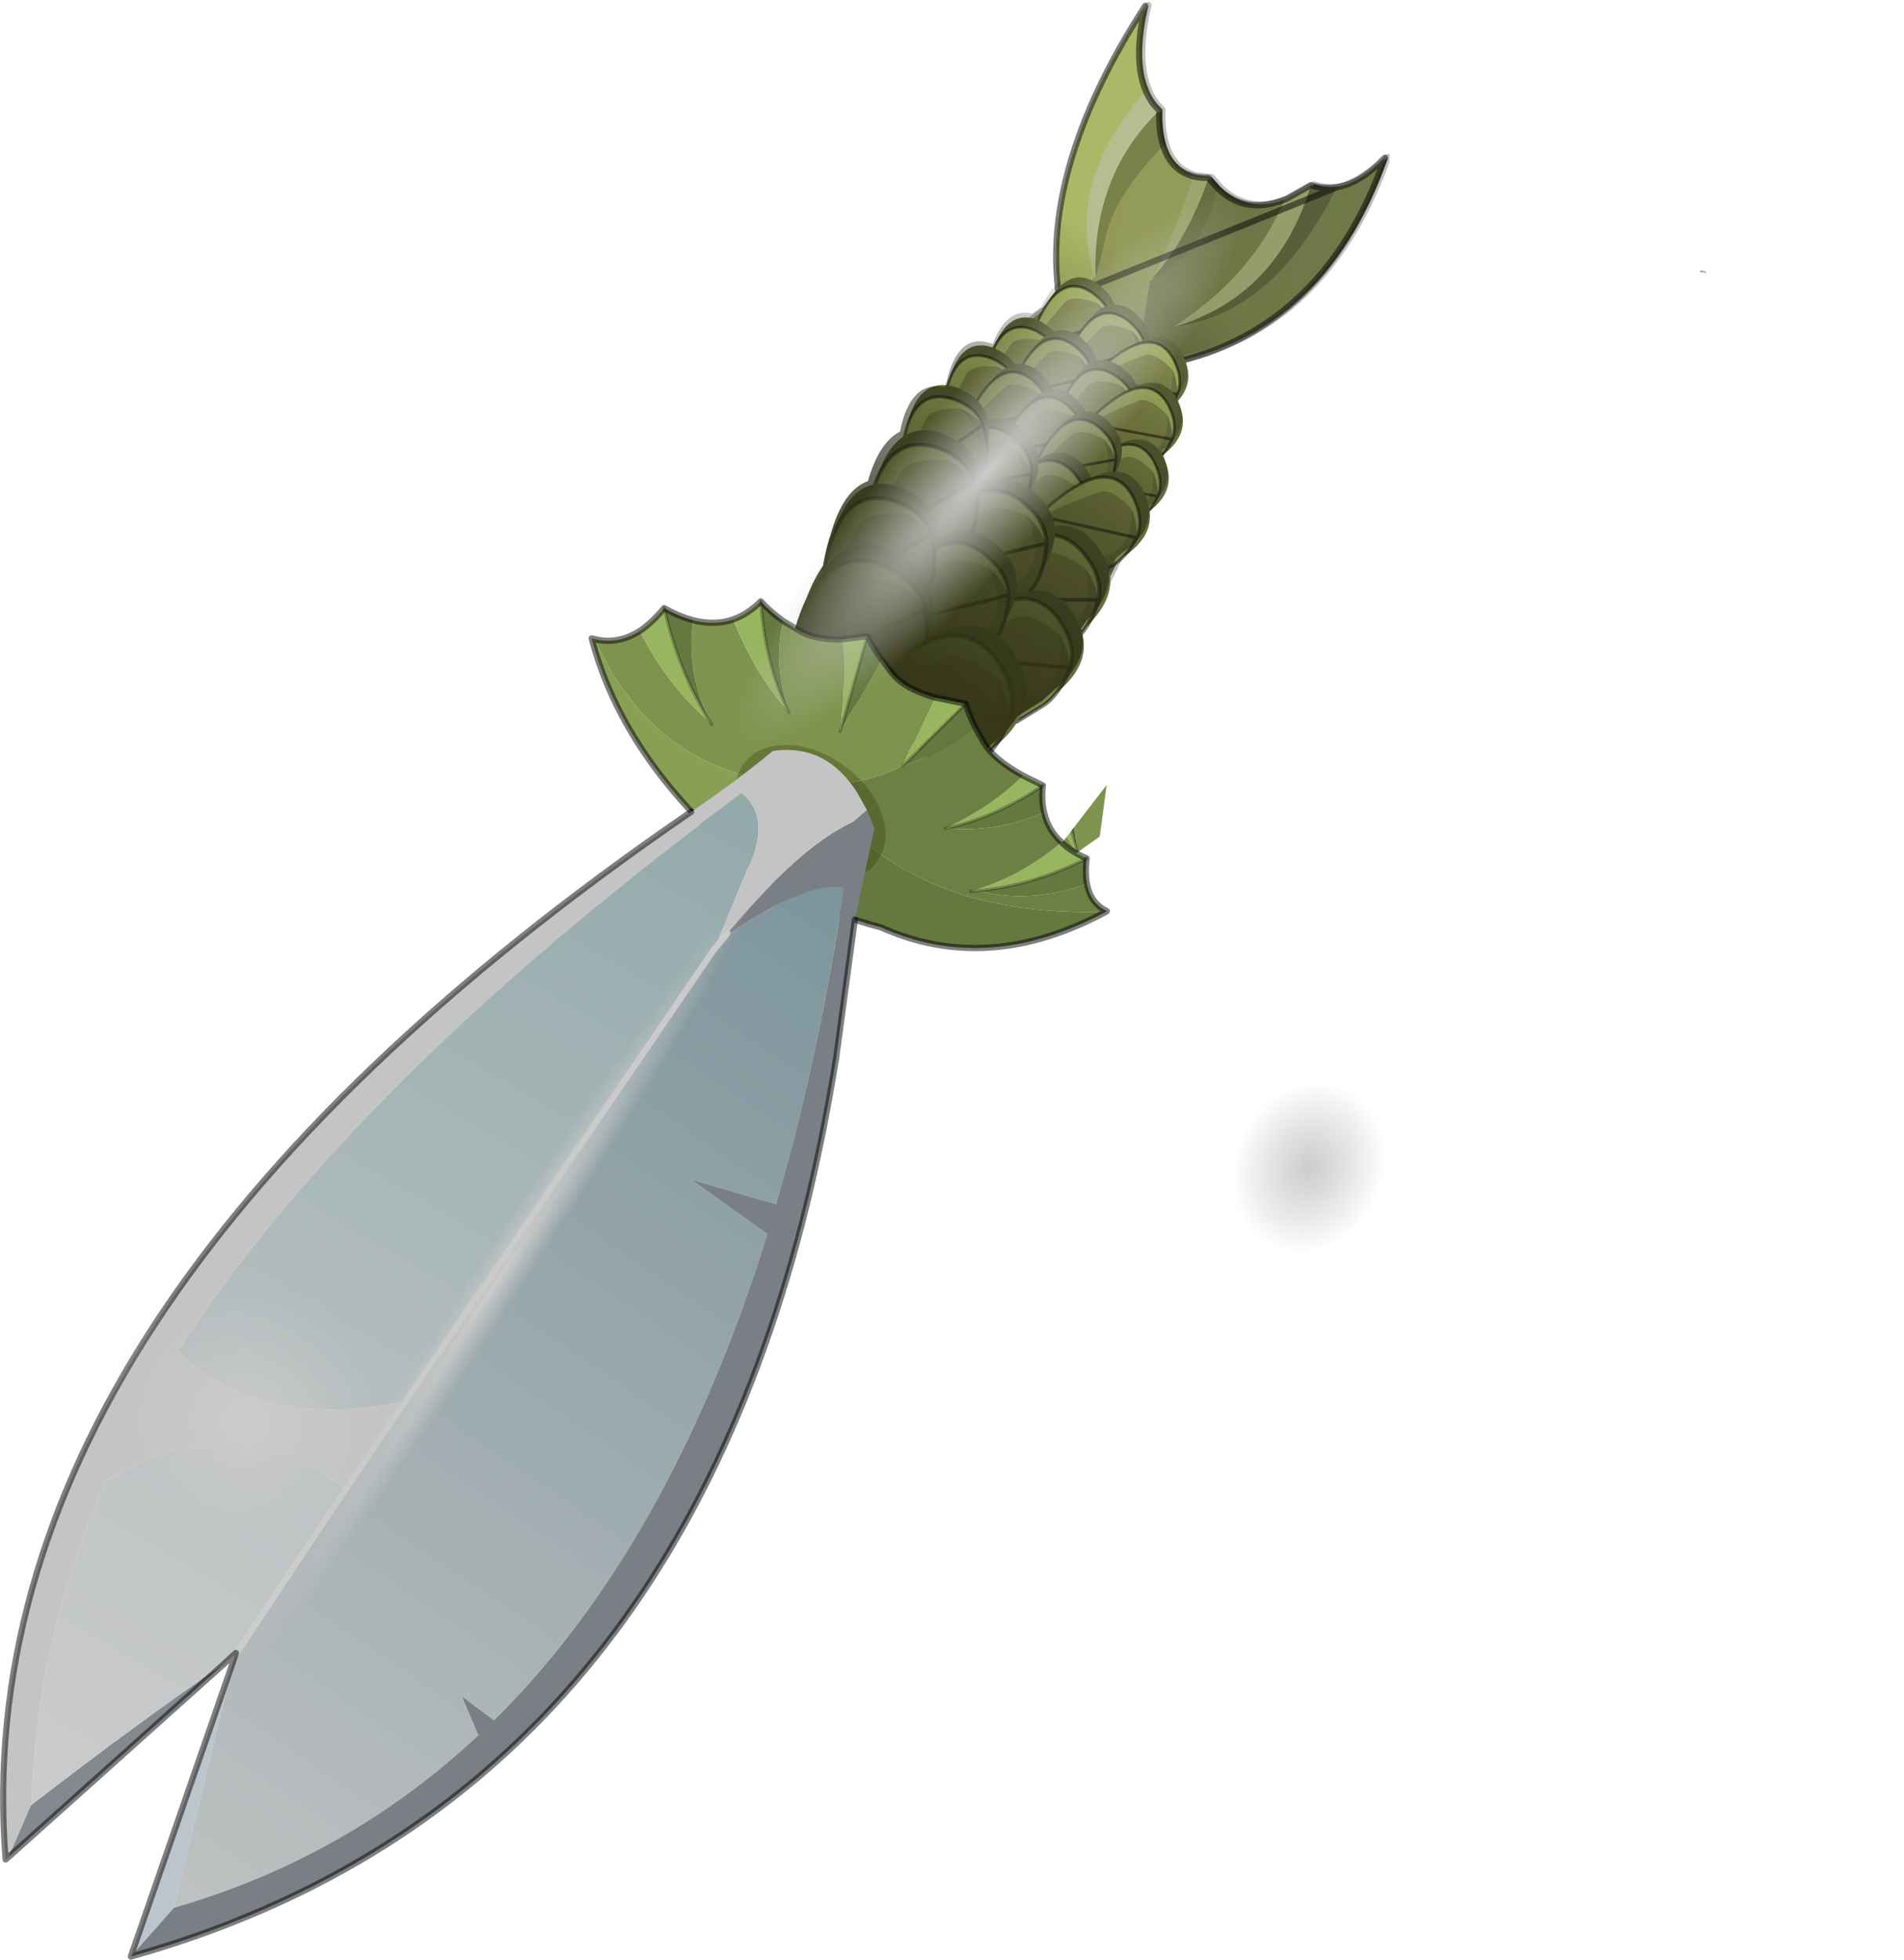 <svg viewBox="0 0 392.43 403.82" xmlns="http://www.w3.org/2000/svg" xmlns:xlink="http://www.w3.org/1999/xlink"><g transform="translate(-111.4 -23.703)"><use transform="translate(94.609 55.376) scale(1.295)" width="379.3" height="306.35" xlink:href="#a"/><use transform="matrix(.587 .324 -.363 .698 376.1 240.95)" width="45.6" height="45.6" xlink:href="#b"/><use transform="translate(34.65 13.7)" width="436.4" height="418.9" xlink:href="#c"/></g><defs><radialGradient id="r" cx="0" cy="0" r="819.2" gradientTransform="translate(.2 .5)" gradientUnits="userSpaceOnUse"><stop stop-color="#656e3a" offset="0"/><stop stop-color="#acbda4" offset="1"/></radialGradient><radialGradient id="s" cx="0" cy="0" r="819.2" gradientTransform="translate(.2 .5)" gradientUnits="userSpaceOnUse"><stop stop-color="#4b512b" offset="0"/><stop stop-color="#acbda4" offset="1"/></radialGradient><radialGradient id="t" cx="0" cy="0" r="819.2" gradientTransform="translate(.2 .5)" gradientUnits="userSpaceOnUse"><stop stop-color="#929863" offset="0"/><stop stop-color="#acbda4" offset="1"/></radialGradient><radialGradient id="u" cx="0" cy="0" r="819.2" gradientTransform="translate(.2 .5)" gradientUnits="userSpaceOnUse"><stop stop-color="#9ca168" offset="0"/><stop stop-color="#acbda4" offset="1"/></radialGradient><radialGradient id="v" cx="0" cy="0" r="819.2" gradientTransform="translate(.2 .5)" gradientUnits="userSpaceOnUse"><stop stop-color="#5d6635" offset="0"/><stop stop-color="#acbda4" offset="1"/></radialGradient><radialGradient id="w" cx="0" cy="0" r="819.2" gradientTransform="translate(.2 .5)" gradientUnits="userSpaceOnUse"><stop stop-color="#757c41" offset="0"/><stop stop-color="#acbda4" offset="1"/></radialGradient><radialGradient id="x" cx="0" cy="0" r="819.2" gradientTransform="translate(.2 .5)" gradientUnits="userSpaceOnUse"><stop stop-color="#aab961" offset="0"/><stop stop-color="#acbda4" offset="1"/></radialGradient><radialGradient id="y" cx="0" cy="0" r="819.2" gradientTransform="translate(.2 .5)" gradientUnits="userSpaceOnUse"><stop stop-color="#b9bd90" offset="0"/><stop stop-color="#acbda4" offset="1"/></radialGradient><radialGradient id="z" cx="0" cy="0" r="819.2" gradientTransform="translate(.2 .5)" gradientUnits="userSpaceOnUse"><stop stop-color="#909750" offset="0"/><stop stop-color="#acbda4" offset="1"/></radialGradient><radialGradient id="B" cx="0" cy="0" r="819.2" gradientTransform="translate(-54.35 .5)" gradientUnits="userSpaceOnUse"><stop stop-color="#4b512b" offset="0"/><stop stop-color="#acbda4" offset="1"/></radialGradient><radialGradient id="C" cx="0" cy="0" r="819.2" gradientTransform="translate(-54.35 .5)" gradientUnits="userSpaceOnUse"><stop stop-color="#929863" offset="0"/><stop stop-color="#acbda4" offset="1"/></radialGradient><radialGradient id="D" cx="0" cy="0" r="819.2" gradientTransform="translate(-54.35 .5)" gradientUnits="userSpaceOnUse"><stop stop-color="#656e3a" offset="0"/><stop stop-color="#acbda4" offset="1"/></radialGradient><radialGradient id="E" cx="0" cy="0" r="819.2" gradientTransform="translate(-54.35 .5)" gradientUnits="userSpaceOnUse"><stop stop-color="#aab961" offset="0"/><stop stop-color="#acbda4" offset="1"/></radialGradient><radialGradient id="F" cx="0" cy="0" r="819.2" gradientTransform="translate(-54.35 .5)" gradientUnits="userSpaceOnUse"><stop stop-color="#757c41" offset="0"/><stop stop-color="#acbda4" offset="1"/></radialGradient><radialGradient id="G" cx="0" cy="0" r="819.2" gradientTransform="translate(-54.35 .5)" gradientUnits="userSpaceOnUse"><stop stop-color="#909750" offset="0"/><stop stop-color="#acbda4" offset="1"/></radialGradient><radialGradient id="H" cx="0" cy="0" r="819.2" gradientTransform="translate(-54.35 .5)" gradientUnits="userSpaceOnUse"><stop stop-color="#5d6635" offset="0"/><stop stop-color="#acbda4" offset="1"/></radialGradient><radialGradient id="I" cx="0" cy="0" r="819.2" gradientTransform="translate(-54.35 .5)" gradientUnits="userSpaceOnUse"><stop stop-color="#9ca168" offset="0"/><stop stop-color="#acbda4" offset="1"/></radialGradient><radialGradient id="O" cx="0" cy="0" r="819.2" gradientUnits="userSpaceOnUse"><stop stop-color="#909750" offset="0"/><stop stop-color="#acbda4" offset="1"/></radialGradient><radialGradient id="Y" cx="0" cy="0" r="819.2" gradientTransform="translate(22.8 22.8) scale(.028)" gradientUnits="userSpaceOnUse"><stop stop-color="#ccc" offset="0"/><stop stop-color="#c5c5c5" stop-opacity="0" offset="1"/></radialGradient><g id="a" transform="translate(27.4 12.95)"><clipPath id="e" transform="translate(27.4 12.95)"><use transform="translate(-27.4 -12.95)" width="379.3" height="306.35" xlink:href="#d"/></clipPath><g clip-path="url(#e)"><use transform="matrix(.995 .013 -.013 .995 .569 1.98)" width="289.85" height="264.25" xlink:href="#f"/><use transform="matrix(.383 .359 -.421 .449 164.4 103.1)" width="45.6" height="45.6" xlink:href="#b"/></g></g><g id="d"><path d="m34.9 190 2.45 4.3-4.65-1.7q-1.3 2.2-1.25 5 .05 4.1 2.9 6.9l.15.15 3.95-3.8-1.8 5.35q2.15 1.15 4.7 1.1 3.15-.05 5.55-1.75l-2.65-3.95 4.6 2.1q2.3-2.7 2.25-6.35-.05-3.3-1.95-5.8l-4.35 2.65 2.4-4.5q-2.65-2.1-6.1-2.05-3.6.05-6.2 2.35m95.4-85.55-1.05 7.8 1.05-7.8 2.9-21.7L249.95-.3l65.1 20.95-114.8 188.95-183.6 73-37.4-51.85 53.3-79.7 97.75-46.6 5.9-2.85-5.9 2.85" fill-opacity=".4" fill-rule="evenodd" transform="translate(27.4 12.95)"/><path d="m256 5.75 21.35 6.9L294.95.1m55.95 19.5-8.45 14 36.75 11.8m-230.1 58.45 11.5-8.15 1.1-8.2M39.75 173.6l20.2-9.6 9.95-14.9m-7.6 53.85q2.6-2.3 6.2-2.35 3.45-.05 6.1 2.05l-2.4 4.5 4.35-2.65q1.9 2.5 1.95 5.8.05 3.65-2.25 6.35l-4.6-2.1 2.65 3.95q-2.4 1.7-5.55 1.75-2.55.05-4.7-1.1l1.8-5.35-3.95 3.8-.15-.15q-2.85-2.8-2.9-6.9-.05-2.8 1.25-5l4.65 1.7-2.45-4.3m95.4-85.55 5.9-2.85m-6.95 10.65 1.05-7.8L59.95 164l-53.3 79.7 37.4 51.85 183.6-73L342.45 33.6l-65.1-20.95L160.6 95.7l-2.9 21.7m-107.3 187-6.35-8.85-26.95 10.7m218.15-86.75-7.6 3.05-18.8 30.9M5.15 245.9l1.5-2.2-6.55-9.1" fill="none" stroke="#000" stroke-linecap="round" stroke-linejoin="round" stroke-width=".25"/></g><g id="f" transform="translate(1.8 .75)"><use transform="translate(150.15 115.45)" width="30.3" height="15.2" xlink:href="#g"/><use transform="translate(-1.8 -.75)" width="289.85" height="264.25" xlink:href="#h"/><use transform="translate(31.8 161.75)" width="45.6" height="45.6" xlink:href="#b"/><use transform="matrix(2.557 -2.291 .117 .131 38.4 222.55)" width="45.6" height="45.6" xlink:href="#b"/><use transform="matrix(2.188 -1.397 .294 .461 154.4 87.5)" width="45.6" height="45.6" xlink:href="#b"/></g><g id="h" transform="translate(.5 .75)"><use transform="translate(168.4 -.5)" width="120.95" height="119.05" xlink:href="#i"/><use transform="translate(172.05 -.75)" width="116.8" height="112.75" xlink:href="#j"/><use transform="matrix(.994 -.11 .11 .994 141.73 75.606)" width="64.95" height="72" xlink:href="#k"/><use transform="translate(159.05 100.3)" width="22.65" height="23.65" xlink:href="#l"/><use transform="translate(-.5 101.05)" width="180.45" height="162.45" xlink:href="#m"/></g><g id="i" transform="translate(2.6 .5)"><use transform="translate(4.35 -.5)" width="114" height="111.5" xlink:href="#n"/><use transform="translate(58.35 -.5)" width="59.45" height="57.5" xlink:href="#o"/><use transform="translate(-2.6 37.3)" width="84.7" height="81.25" xlink:href="#p"/></g><g id="q"><path d="M85.1 31.1q3.35 5.35 10.25 4.45-8.2 10.6-22.85 15.4h-.05q11.8 1.5 23.1-7.1 4.35-3.35 8.6-8.15 3.9.25 8.85-2.7-7.75 11.35-17.45 17.2-10.45 6.3-23.2 6.3H72l-4.45 8.4q-8.1 14.3-18.05 24.85-7.35 7.8-15.7 13.6-5.9 4.05-12.3 7.15L9.9 97.3l-1.25-1.4h.05l.15-.45q13.4 3.75 29.55-5.7l.35-.2Q54.7 76.35 66.6 51.9l.95-2.05L70.6 43l.05-.1.55-.15q9.05-2.15 13.9-11.65M9.9 97.3l-1.2-1.4 1.2 1.4" fill="url(#r)" fill-rule="evenodd" transform="translate(.5 .5)"/><path d="M100.1 34.35q1.85 1.15 4.05 1.35-4.25 4.8-8.6 8.15-11.3 8.6-23.1 7.1h.05q13.9-.45 23.05-10.5 2.45-2.7 4.55-6.1" fill="url(#s)" fill-rule="evenodd" transform="translate(.5 .5)"/><path d="M95.35 35.55h.2l4.55-1.2q-2.1 3.4-4.55 6.1Q86.4 50.5 72.5 50.95q14.65-4.8 22.85-15.4" fill="url(#t)" fill-rule="evenodd" transform="translate(.5 .5)"/><path d="m81.75 28.35 2.35.85q-5.8 8.6-12.65 13.1 5.95-7.15 10.3-13.95" fill="url(#u)" fill-rule="evenodd" transform="translate(.5 .5)"/><path d="m84.1 29.2 1 1.9q-4.85 9.5-13.9 11.65l-.55.15.05-.1.75-.5-.25.45.25-.45q6.85-4.5 12.65-13.1" fill="url(#v)" fill-rule="evenodd" transform="translate(.5 .5)"/><path d="M79 16.8q-.95 3.25-.8 5.65-7.1 4.25-10.65 8.6-1.2 1.45-2 2.95l-3.15 5.9-.05.05-.35.65.05-.15.1-.45q1.65-7.3 5.4-12.8Q71.9 20.75 79 16.8" fill="url(#w)" fill-rule="evenodd" transform="translate(.5 .5)"/><path d="M8.65 95.9 7.6 94.65 0 86q2.35-3.55 4.85-6.85 19.7-26.2 49.7-36.8l.95-.35q1.2-12.05 9.6-24.25Q71.15 8.9 81 0q-4.2 7.95-3.35 13.25-6.3 4.15-10.1 9.05Q61.4 30.25 62 40.1l-5.6 3.7q-10.15 7.85-4.8 15-6.4-2.6-15.75 2.55-16.15 14.5-24.05 28.4-1.65 2.85-2.95 5.7l-.15.45h-.05M7.6 94.65l1.1 1.25-1.1-1.25" fill="url(#x)" fill-rule="evenodd" transform="translate(.5 .5)"/><path d="M77.65 13.25q.3 1.95 1.35 3.55-7.1 3.95-11.45 10.4-3.75 5.5-5.4 12.8l-.15.1q-.6-9.85 5.55-17.8 3.8-4.9 10.1-9.05" fill="url(#y)" fill-rule="evenodd" transform="translate(.5 .5)"/><path d="M78.2 22.45q.25 4.1 3.55 5.9-4.35 6.8-10.3 13.95l-.75.5-.1.2-3.05 6.85-.95 2.05Q54.7 76.35 38.75 89.55l-.35.2q-16.15 9.45-29.55 5.7 1.3-2.85 2.95-5.7 7.9-13.9 24.05-28.4Q45.2 56.2 51.6 58.8q-5.35-7.15 4.8-15l5.6-3.7.15-.1-.1.45-.05.15.35-.65.05-.05 3.15-5.9q.8-1.5 2-2.95 3.55-4.35 10.65-8.6M62 40.1l.05.35-.05-.35" fill="url(#z)" fill-rule="evenodd" transform="translate(.5 .5)"/><path d="M85.1 31.1q3.35 5.35 10.25 4.45h.2l4.55-1.2q1.85 1.15 4.05 1.35 3.9.25 8.85-2.7-7.75 11.35-17.45 17.2-10.45 6.3-23.2 6.3H72l-4.45 8.4q-8.1 14.3-18.05 24.85-7.35 7.8-15.7 13.6-5.9 4.05-12.3 7.15L9.9 97.3m-2.3-2.65L0 86q2.35-3.55 4.85-6.85 19.7-26.2 49.7-36.8l.95-.35q1.2-12.05 9.6-24.25Q71.15 8.9 81 0q-4.2 7.95-3.35 13.25.3 1.95 1.35 3.55-.95 3.25-.8 5.65.25 4.1 3.55 5.9l2.35.85 1 1.9M8.7 95.9l1.2 1.4m-1.2-1.4-1.1-1.25" fill="none" stroke="#000" stroke-linecap="round" stroke-linejoin="round" stroke-opacity=".251" transform="translate(.5 .5)"/><path d="m62.55 40.95-.05-.35m9.2 2.65.25-.45" fill="none" stroke="#000" stroke-linecap="round" stroke-linejoin="round" stroke-opacity=".251" stroke-width=".25"/></g><g id="A"><path d="M45.55 34.35q1.85 1.15 4.05 1.35-4.25 4.8-8.6 8.15-11.3 8.6-23.1 7.1h.05q13.9-.45 23.05-10.5 2.45-2.7 4.55-6.1" fill="url(#B)" fill-rule="evenodd" transform="translate(.5 .5)"/><path d="M40.8 35.55h.2l4.55-1.2q-2.1 3.4-4.55 6.1-9.15 10.05-23.05 10.5 14.65-4.8 22.85-15.4" fill="url(#C)" fill-rule="evenodd" transform="translate(.5 .5)"/><path d="M49.6 35.7q3.9.25 8.85-2.7Q50.7 44.35 41 50.2q-10.45 6.3-23.2 6.3l-.2-.15-5.55-4.45.95-2.05L16.05 43l.05-.1.55-.15q9.05-2.15 13.9-11.65 3.35 5.35 10.25 4.45-8.2 10.6-22.85 15.4h-.05q11.8 1.5 23.1-7.1 4.35-3.35 8.6-8.15" fill="url(#D)" fill-rule="evenodd" transform="translate(.5 .5)"/><path d="M1.85 43.8 0 42.35.95 42q1.2-12.05 9.6-24.25Q16.6 8.9 26.45 0q-4.2 7.95-3.35 13.25Q16.8 17.4 13 22.3 6.9 30.2 7.45 40v.1l-5.6 3.7" fill="url(#E)" fill-rule="evenodd" transform="translate(.5 .5)"/><path d="M24.45 16.8q-.95 3.25-.8 5.65-7.1 4.25-10.65 8.6-1.2 1.45-2 2.95l-3.15 5.9-.05.05-.35.65.15-.45V40q1.65-7.3 5.4-12.8 4.35-6.45 11.45-10.4" fill="url(#F)" fill-rule="evenodd" transform="translate(.5 .5)"/><path d="M23.1 13.25q.3 1.95 1.35 3.55-7.1 3.95-11.45 10.4Q9.25 32.7 7.6 40h-.15Q6.9 30.2 13 22.3q3.8-4.9 10.1-9.05" fill="#b8bd91" fill-rule="evenodd" transform="translate(.5 .5)"/><path d="m12.05 51.9-10.2-8.1 5.6-3.7.05.35-.05.15.35-.65.05-.05L11 34q.8-1.5 2-2.95 3.55-4.35 10.65-8.6.25 4.1 3.55 5.9-4.35 6.8-10.3 13.95l-.75.5-.1.2L13 49.85l-.95 2.05" fill="url(#G)" fill-rule="evenodd" transform="translate(.5 .5)"/><path d="m29.55 29.2 1 1.9q-4.85 9.5-13.9 11.65l.25-.45q6.85-4.5 12.65-13.1" fill="url(#H)" fill-rule="evenodd" transform="translate(.5 .5)"/><path d="M27.2 28.35q1 .55 2.35.85-5.8 8.6-12.65 13.1 5.95-7.15 10.3-13.95" fill="url(#I)" fill-rule="evenodd" transform="translate(.5 .5)"/><path d="M49.6 35.7q3.9.25 8.85-2.7Q50.7 44.35 41 50.2q-10.45 6.3-23.2 6.3l-.2-.15M0 42.35.95 42q1.2-12.05 9.6-24.25Q16.6 8.9 26.45 0q-4.2 7.95-3.35 13.25.3 1.95 1.35 3.55-.95 3.25-.8 5.65.25 4.1 3.55 5.9 1 .55 2.35.85l1 1.9q3.35 5.35 10.25 4.45h.2l4.55-1.2q1.85 1.15 4.05 1.35z" fill="none" stroke="#000" stroke-linecap="round" stroke-linejoin="round" stroke-opacity=".502" transform="translate(.5 .5)"/></g><g id="p" transform="translate(3.55 27.1)"><use transform="translate(51.534 -27.1) scale(.865)" width="20.3" height="20.55" xlink:href="#J"/><use transform="rotate(-8.591 -122.22 -279.89) scale(.865)" width="20.3" height="20.55" xlink:href="#J"/><use transform="rotate(-14.162 -55.344 -136.829) scale(.865)" width="20.3" height="20.55" xlink:href="#J"/><use transform="rotate(2.614 509.86 1223.121) scale(.865)" width="20.3" height="20.55" xlink:href="#J"/><use transform="rotate(27.455 71.387 124.863) scale(.864)" width="20.3" height="20.55" xlink:href="#J"/><use transform="matrix(.864 .04 -.04 .864 46.834 -20.11)" width="20.3" height="20.55" xlink:href="#J"/><use transform="scale(.866) rotate(6.422 199.322 393.72)" width="20.3" height="20.55" xlink:href="#J"/><use transform="rotate(-4.088 -151.434 -724.578) scale(.865)" width="20.3" height="20.55" xlink:href="#J"/><use transform="scale(.863) rotate(26.725 65.494 146.19)" width="20.3" height="20.55" xlink:href="#J"/><use transform="matrix(.861 .097 -.097 .861 43.785 -11.874)" width="20.3" height="20.55" xlink:href="#J"/><use transform="rotate(27.2 36.898 118.626) scale(.865)" width="20.3" height="20.55" xlink:href="#J"/><use transform="scale(.866) rotate(6.422 101.5 489.507)" width="20.3" height="20.55" xlink:href="#J"/><use transform="rotate(16.226 35.53 144.569) scale(.997)" width="20.3" height="20.55" xlink:href="#J"/><use transform="matrix(.991 .112 -.112 .991 31.952 -10.078)" width="20.3" height="20.55" xlink:href="#J"/><use transform="rotate(-16.926 -30.424 -80.148) scale(.995)" width="20.3" height="20.55" xlink:href="#J"/><use transform="rotate(28.764 27.863 102.019) scale(.996)" width="20.3" height="20.55" xlink:href="#J"/><use transform="matrix(1.239 .363 -.342 1.168 36.09 5.71)" width="20.3" height="20.55" xlink:href="#J"/><use transform="matrix(1.29 .068 -.064 1.216 25.878 -.717)" width="20.3" height="20.55" xlink:href="#J"/><use transform="matrix(1.25 -.324 .305 1.178 13.038 -6.219)" width="20.3" height="20.55" xlink:href="#J"/><use transform="matrix(1.201 .469 -.442 1.132 30.7 13.783)" width="20.3" height="20.55" xlink:href="#J"/><use transform="matrix(1.29 .057 -.054 1.216 17.628 6.036)" width="20.3" height="20.55" xlink:href="#J"/><use transform="matrix(1.25 -.33 .311 1.178 4.037 .482)" width="20.3" height="20.55" xlink:href="#J"/><use transform="matrix(1.516 -.247 .233 1.429 -3.529 7.512)" width="20.3" height="20.55" xlink:href="#J"/><use transform="matrix(1.425 .572 -.539 1.343 16.444 14.957)" width="20.3" height="20.55" xlink:href="#J"/></g><g id="J" transform="translate(.25)"><use transform="rotate(19.066 2.65 15.781) scale(.999)" width="15.6" height="15.7" xlink:href="#K"/><use transform="matrix(.997 -.016 .016 .997 -.244 3.761)" width="17.15" height="16.85" xlink:href="#L"/></g><g id="N"><path d="M10.45 13.85Q6 9 0 6.35l.5-.05Q2.65 4.5 5 2.85q2.05-1.5 4.35-2.9 2.1-.55 5.45 1.8 1.5 5.5-2.1 8-2.4 1.65-3.45 1.05.7 1.3 1.2 3.05" fill="url(#O)" fill-rule="evenodd" transform="translate(.25 2.75)"/><path d="M16.55 5.9q-1 3.7-2.95 5.4l-3.15 2.55q-.5-1.75-1.2-3.05 1.05.6 3.45-1.05 3.6-2.5 2.1-8 1.25 1.65 1.75 4.15" fill="#7c844c" fill-rule="evenodd" transform="translate(.25 2.75)"/><path d="M0 6.35q1.5-2.3 2.9-3.95Q9.6-5.75 14.5-.35l.75 1q1.8 2.55 1.3 5.25-.5-2.5-1.75-4.15Q11.45-.6 9.35-.05 7.05 1.35 5 2.85 2.65 4.5.5 6.3l-.5.05" fill="#b4c46b" fill-rule="evenodd" transform="translate(.25 2.75)"/><path d="M16.8 8.65q-1 3.7-2.95 5.4L10.7 16.6M.25 9.1q1.5-2.3 2.9-3.95Q9.85-3 14.75 2.4l.75 1q1.8 2.55 1.3 5.25z" fill="none" stroke="#000" stroke-linecap="round" stroke-linejoin="round" stroke-opacity=".502" stroke-width=".5"/></g><g id="R"><path d="m43.7 20.2.85 2.75q1 3 5.15 6l-8.85 8.4Q33.4 38.3 26.5 35l-.45-.2-.3-.15-.05.1-.35.1Q2.5 25.8.7.95q3.25 2.2 7.45 1.35 1.15 10 5.6 17.65l.1.45q-1.15-8.95 3.1-16.7 3 2.05 6.2 2.15.25 9.55 3.25 16.8l.05.3q.4-8.6 4.35-14l2.2 2.7q2.05 2.1 5.75 3.35-1.5 6.15-5.55 13.7l10.5-8.5" fill="#7e934d" fill-rule="evenodd" transform="translate(.5 .25)"/><path d="M54.1 31.65q-.15 1.75.1 4-6.85 2.1-13.35 1.75l13.25-5.75m7.2 16.6q-1.1 2.1-1.35 4.1-8.45.45-16.1-3.2l.1.05q8.45 1.15 17.35-.95m2.55 13.4q-1.1 2.1-1.4 3.85-10-.2-17.2-5.15 8.9 2.35 18.6 1.3m-.1 9.1q-21.8 2.85-35.5-10.4Q13.65 50.35 7 35.2l-1.65-3.8q10.05 6.55 20 3.45l.35-.1.05-.1.05.05.1.05.1.1.05.15q3.55 14.65 15.7 24.3l.05.1q8.75 6.95 21.95 11.35M13.2.25q1.8 2.1 3.75 3.45-4.25 7.75-3.1 16.7l-.1-.45q-2-9.25-.55-19.7M28.45 4.7q.9 2.2 2.35 4.25-3.95 5.4-4.35 14l-.05-.3q-.95-8.1 2.05-17.95m14.4 11.25q.15 1.7.85 4.25l-10.5 8.5 9.65-12.75" fill="#64783f" fill-rule="evenodd" transform="translate(.5 .25)"/><path d="m49.7 28.95 4.4 2.7-13.25 5.75v-.05l8.85-8.4m9.1 16.7 2.5 2.6q-8.9 2.1-17.35.95 8.6-.75 14.85-3.55m2.1 12.15.05.1q.95 1.95 2.9 3.75-9.7 1.05-18.6-1.3l-1.15-.3q8.75.65 16.8-2.25M8.15 2.3Q10.5 1.75 13.2.25q-1.45 10.45.55 19.7Q9.3 12.3 8.15 2.3m15 3.55q2.6.05 5.3-1.15-3 9.85-2.05 17.95-3-7.25-3.25-16.8M38.75 15l4.1.95L33.2 28.7q4.05-7.55 5.55-13.7" fill="#98b560" fill-rule="evenodd" transform="translate(.5 .25)"/><path d="m54.2 35.65.45 2.85q.6 3.1 4.15 7.15-6.25 2.8-14.85 3.55l-.1-.05q7.65 3.65 16.1 3.2-.4 2.85.95 5.45-8.05 2.9-16.8 2.25l1.15.3q7.2 4.95 17.2 5.15-.55 3.15 1.5 5.2l-.2.05q-13.2-4.4-21.95-11.35l-.05-.1Q29.6 49.65 26.05 35l-.05-.15-.1-.1-.1-.05-.05-.05.3.15.45.2q6.9 3.3 14.35 2.35v.05q6.5.35 13.35-1.75" fill="#6c8044" fill-rule="evenodd" transform="translate(.5 .25)"/><path d="M5.35 31.4Q-1.1 15.7.25 1.25L.3.7l.4.25q1.8 24.85 24.65 33.9-9.95 3.1-20-3.45" fill="#87a054" fill-rule="evenodd" transform="translate(.5 .25)"/><path d="m61.4 58.05.05.1" fill="none" stroke="#000" stroke-linecap="round" stroke-linejoin="round" stroke-opacity=".251" stroke-width=".25"/><path d="m43.7 20.2.85 2.75q1 3 5.15 6l4.4 2.7q-.15 1.75.1 4l.45 2.85q.6 3.1 4.15 7.15l2.5 2.6q-1.1 2.1-1.35 4.1-.4 2.85.95 5.45m.05.1q.95 1.95 2.9 3.75-1.1 2.1-1.4 3.85-.55 3.15 1.5 5.2l-.2.05q-21.8 2.85-35.5-10.4Q13.65 50.35 7 35.2l-1.65-3.8Q-1.1 15.7.25 1.25L.3.7l.4.25q3.25 2.2 7.45 1.35Q10.5 1.75 13.2.25q1.8 2.1 3.75 3.45 3 2.05 6.2 2.15 2.6.05 5.3-1.15.9 2.2 2.35 4.25l2.2 2.7q2.05 2.1 5.75 3.35l4.1.95q.15 1.7.85 4.25" fill="none" stroke="#000" stroke-linecap="round" stroke-linejoin="round" stroke-opacity=".502" transform="translate(.5 .25)"/><path d="m44.45 49.45-.1-.05M54.6 31.9l-13.25 5.75M26.9 22.9l.05.3m-.05-.3q-.95-8.1 2.05-17.95M14.25 20.2l.1.45M13.7.5q-1.45 10.45.55 19.7M44.6 60.3l1.15.3q8.9 2.35 18.6 1.3M61.8 48.5q-8.9 2.1-17.35.95m-1.1-33.25L33.7 28.95" fill="none" stroke="#000" stroke-linecap="round" stroke-linejoin="round" stroke-opacity=".251" stroke-width=".5"/></g><g id="T"><path d="m149.6 28.45.45-.3-1.15 1.15.7-.85" fill="#bcbcbc" fill-rule="evenodd" transform="translate(.5)"/><path d="M25.05 156.05h-.3.05l.05-.1.2.1" fill="#a3a3a3" fill-rule="evenodd" transform="translate(.5)"/><path d="m44.85 119.2.15-.25.05.1-.2.15" fill="#afafaf" fill-rule="evenodd" transform="translate(.5)"/><path d="M42.9 120.05.55 141.7l5.65-7.15q19.8-8.4 36.7-14.5" fill="#83898f" fill-rule="evenodd" transform="translate(.5)"/><path d="m16 161.95 27.05-40.05.2.15-18.4 33.9-.05.1h-.05.1l-8.85 5.9" fill="#bcc5cc" fill-rule="evenodd" transform="translate(.5)"/><path d="m45 118.95-2.1 1.1q-16.9 6.1-36.7 14.5l.7-1.9.05-.1Q14.8 107.15 31.5 87q25.05-7.1 37.45 10.95l-23.9 21.1-.05-.1" fill="url(#U)" fill-rule="evenodd" transform="translate(.5)"/><path d="m151.45 6.25 2.5-.9q5.55-2.05 10.65-4.3L166.95 0q2.3.25 4.25 1.05l.2.1q2.2.95 3.9 2.75 2.1 2.25 3.35 5.85l.85 3.15-2.65 1.3q-5.25.95-12.25 4.65-4.9 2.6-10.65 6.55l-1.6 1.1-.65.5-1.65 1.15-.45.3 4.35-5.7 5.6-7.35q3.85-5.95.6-10.05l-6.2 2.55Q84.85 36.35 48 69.8q9.75 15.7 34.15 16.75l-13.2 11.4Q56.55 79.9 31.5 87q-16.7 20.15-24.55 45.55l-.05.1-.7 1.9-5.65 7.15-.55.25q15.25-86.6 150.85-135.5l.6-.2" fill="#c4c4c4" fill-rule="evenodd" transform="translate(.5)"/><path d="m43.05 121.9 1.8-2.7.2-.15 23.9-21.1 13.2-11.4 67.45-58.1-.7.85 1.15-1.15L151.7 27l2.25-.8q6.2-2.1 10.65-2.75 5.3-.8 8.2.5-4 9.25-8.2 17.9-5.2 10.65-10.65 20.35l-4.85 8.3-12.5-7.15 9.9 11.45q-28.05 44.6-63.15 64.75l-4.15-5 1.05 6.7q-25.75 13.85-55.2 14.8l-.2-.1 18.4-33.9-.2-.15" fill="url(#V)" fill-rule="evenodd" transform="translate(.5)"/><path d="M82.15 86.55Q57.75 85.5 48 69.8 84.85 36.35 153.95 7.9l6.2-2.55q3.25 4.1-.6 10.05l-5.6 7.35-4.35 5.7-67.45 58.1" fill="url(#W)" fill-rule="evenodd" transform="translate(.5)"/><path d="m179.5 12.9.45 3.1-6.8 13.4-8.55 20.7q-5.05 11.4-10.65 21.7-48 87.9-137.95 90.15l8.85-5.9h.2q29.45-.95 55.2-14.8l-1.05-6.7 4.15 5q35.1-20.15 63.15-64.75l-9.9-11.45 12.5 7.15 4.85-8.3q5.45-9.7 10.65-20.35 4.2-8.65 8.2-17.9-2.9-1.3-8.2-.5-4.45.65-10.65 2.75l-2.25.8.65-.5 1.6-1.1q5.75-3.95 10.65-6.55 7-3.7 12.25-4.65l2.65-1.3" fill="#797f84" fill-rule="evenodd" transform="translate(.5)"/><path d="m149.6 28.45.45-.3" fill="none" stroke="#bcbcbc" stroke-linecap="round" stroke-linejoin="round" transform="translate(.5)"/><path d="M150.05 28.15 151.7 27l.65-.5m-70.2 60.05 67.45-58.1m-80.65 69.5 13.2-11.4m-37.1 32.5 23.9-21.1" fill="none" stroke="#ccc" stroke-linecap="round" stroke-linejoin="round" transform="translate(.5)"/><path d="m173.15 29.4-8.55 20.7q-5.05 11.4-10.65 21.7-48 87.9-137.95 90.15l27.05-40.05 1.8-2.7.15-.25-2.1 1.1L.55 141.7l-.55.25q15.25-86.6 150.85-135.5l.6-.2" fill="none" stroke="#000" stroke-linecap="round" stroke-linejoin="round" stroke-opacity=".502" transform="translate(.5)"/></g><g id="c" transform="translate(.6 .15)"><clipPath id="aa" transform="translate(.6 .15)"><use transform="translate(59.45 5.7)" width="303" height="408.95" xlink:href="#Z"/></clipPath><g clip-path="url(#aa)"><use transform="matrix(1.217 -.308 .317 1.247 -.578 89.22)" width="289.85" height="264.25" xlink:href="#f"/></g></g><g id="Z"><path d="M361.95 6.2v407.95h-302V6.2h302" fill="#456265" fill-rule="evenodd" transform="translate(-59.45 -5.7)"/><path d="M361.95 6.2v407.95h-302V6.2z" fill="none" stroke="#314448" stroke-linecap="round" stroke-linejoin="round" transform="translate(-59.45 -5.7)"/></g><use width="114" height="111.5" xlink:href="#q" id="n"/><use width="59.45" height="57.5" xlink:href="#A" id="o"/><use width="15.6" height="15.7" xlink:href="#M" id="K"/><use width="17.15" height="16.85" xlink:href="#N" id="L"/><use width="116.8" height="112.75" xlink:href="#P" id="j"/><use width="64.95" height="72" xlink:href="#R" id="k"/><use width="22.65" height="23.65" xlink:href="#S" id="l"/><use width="180.45" height="162.45" xlink:href="#T" id="m"/><use width="45.6" height="45.6" xlink:href="#X" id="b"/><path d="m150.65 130.15 29.3-14.2" fill="none" stroke="#bcbcbc" stroke-linecap="round" stroke-linejoin="round" transform="translate(-150.15 -115.45)" id="g"/><path d="m11.75.95 1 .75q5.2 3.85.95 11.6l-1.45 2.4q-1.5-2.15-3.15-3.4-3.9-2.9-8.6-.7l-.5.2q.75-2.65 1.55-4.65 3.9-9.8 10.2-6.2" fill="#646c3c" fill-rule="evenodd" id="M"/><path d="M83.05 15.25q.3 1.95 1.35 3.55-.95 3.25-.8 5.65.25 4.1 3.55 5.9l2.35.85 1 1.9q3.35 5.35 10.25 4.45h.2q2.1-.35 4.55-1.2 1.85 1.15 4.05 1.35 3.9.25 8.85-2.7-7.75 11.35-17.45 17.2-10.45 6.3-23.15 6.3l.05.25q.45 3.7-2.75 5.85l.1.95q.7 4.75-4.7 6.9l.05.3.1 1.05q.6 4.6-4.4 6.8h-.05q-.6 4.25-6.1 6.15l-1.25.6-1.7 1.95q-.65 3.8-5.5 6.6l-1.2 1q.15 5.35-6.7 8.45l-2.4 1.25-4.6 1.45q-1.9 1.85-5.1 3.25-1.55 1.15-3.15 1.7l-5.85 1.75q-3.85-9-11.05-15.9l2.1-1.35-1.35-1.55q-5.1-2.5-10.75-3.75 1.65-3.7 3.3-6.45 1.5-2.5 3.05-4.3 2-2.75 4-4.45l.35-.75q1.05-2.2 2.15-3.85 3.75-6.3 8-6.75h.05q3.35-5.6 7.15-6.45v-.05q3.75-7.6 8.95-5.05l.65-1.15q3.85-7 8.65-3.7 3.8-5.15 7.5-3.15l1.85-.75q2.05-2.35 3.9-3.25 1.6-11.1 9.35-22.35Q76.55 10.9 86.4 2q-4.2 7.95-3.35 13.25" fill="url(#Q)" fill-rule="evenodd" transform="translate(-1.6 -2)" id="P"/><path d="M22.6 14.45q.5 4.8-2.4 7.35-2.9 2.6-7.55 1.5t-8.3-5.25Q.65 13.9.1 9.15T2.45 1.8q2.9-2.55 7.6-1.5 4.65 1.15 8.35 5.3 3.65 4.15 4.2 8.85" fill="#323804" fill-opacity=".302" fill-rule="evenodd" id="S"/><path d="M0 22.8q0-9.45 6.65-16.15Q13.35 0 22.8 0t16.1 6.65q6.7 6.7 6.7 16.15t-6.7 16.1q-6.65 6.7-16.1 6.7T6.65 38.9Q0 32.25 0 22.8" fill="url(#Y)" fill-rule="evenodd" id="X"/><linearGradient id="Q" x1="-819.2" x2="819.2" gradientTransform="matrix(.034 -.032 .047 .05 48.6 70.85)" gradientUnits="userSpaceOnUse"><stop stop-color="#363818" offset="0"/><stop stop-opacity="0" offset="1"/></linearGradient><linearGradient id="U" x1="-819.2" x2="819.2" gradientTransform="matrix(-.104 .108 -.717 -.695 169.75 126.7)" gradientUnits="userSpaceOnUse"><stop stop-color="#9bacb1" offset="0"/><stop stop-color="#ccc" offset="1"/></linearGradient><linearGradient id="V" x1="-819.2" x2="819.2" gradientTransform="matrix(-.116 .104 -.67 -.74 192.3 175.95)" gradientUnits="userSpaceOnUse"><stop stop-color="#6e8c94" offset="0"/><stop stop-color="#c5c5c5" offset="1"/></linearGradient><linearGradient id="W" x1="-819.2" x2="819.2" gradientTransform="matrix(-.104 .108 -.717 -.695 169.75 126.7)" gradientUnits="userSpaceOnUse"><stop stop-color="#86a2a4" offset="0"/><stop stop-color="#ccc" offset="1"/></linearGradient></defs></svg>
